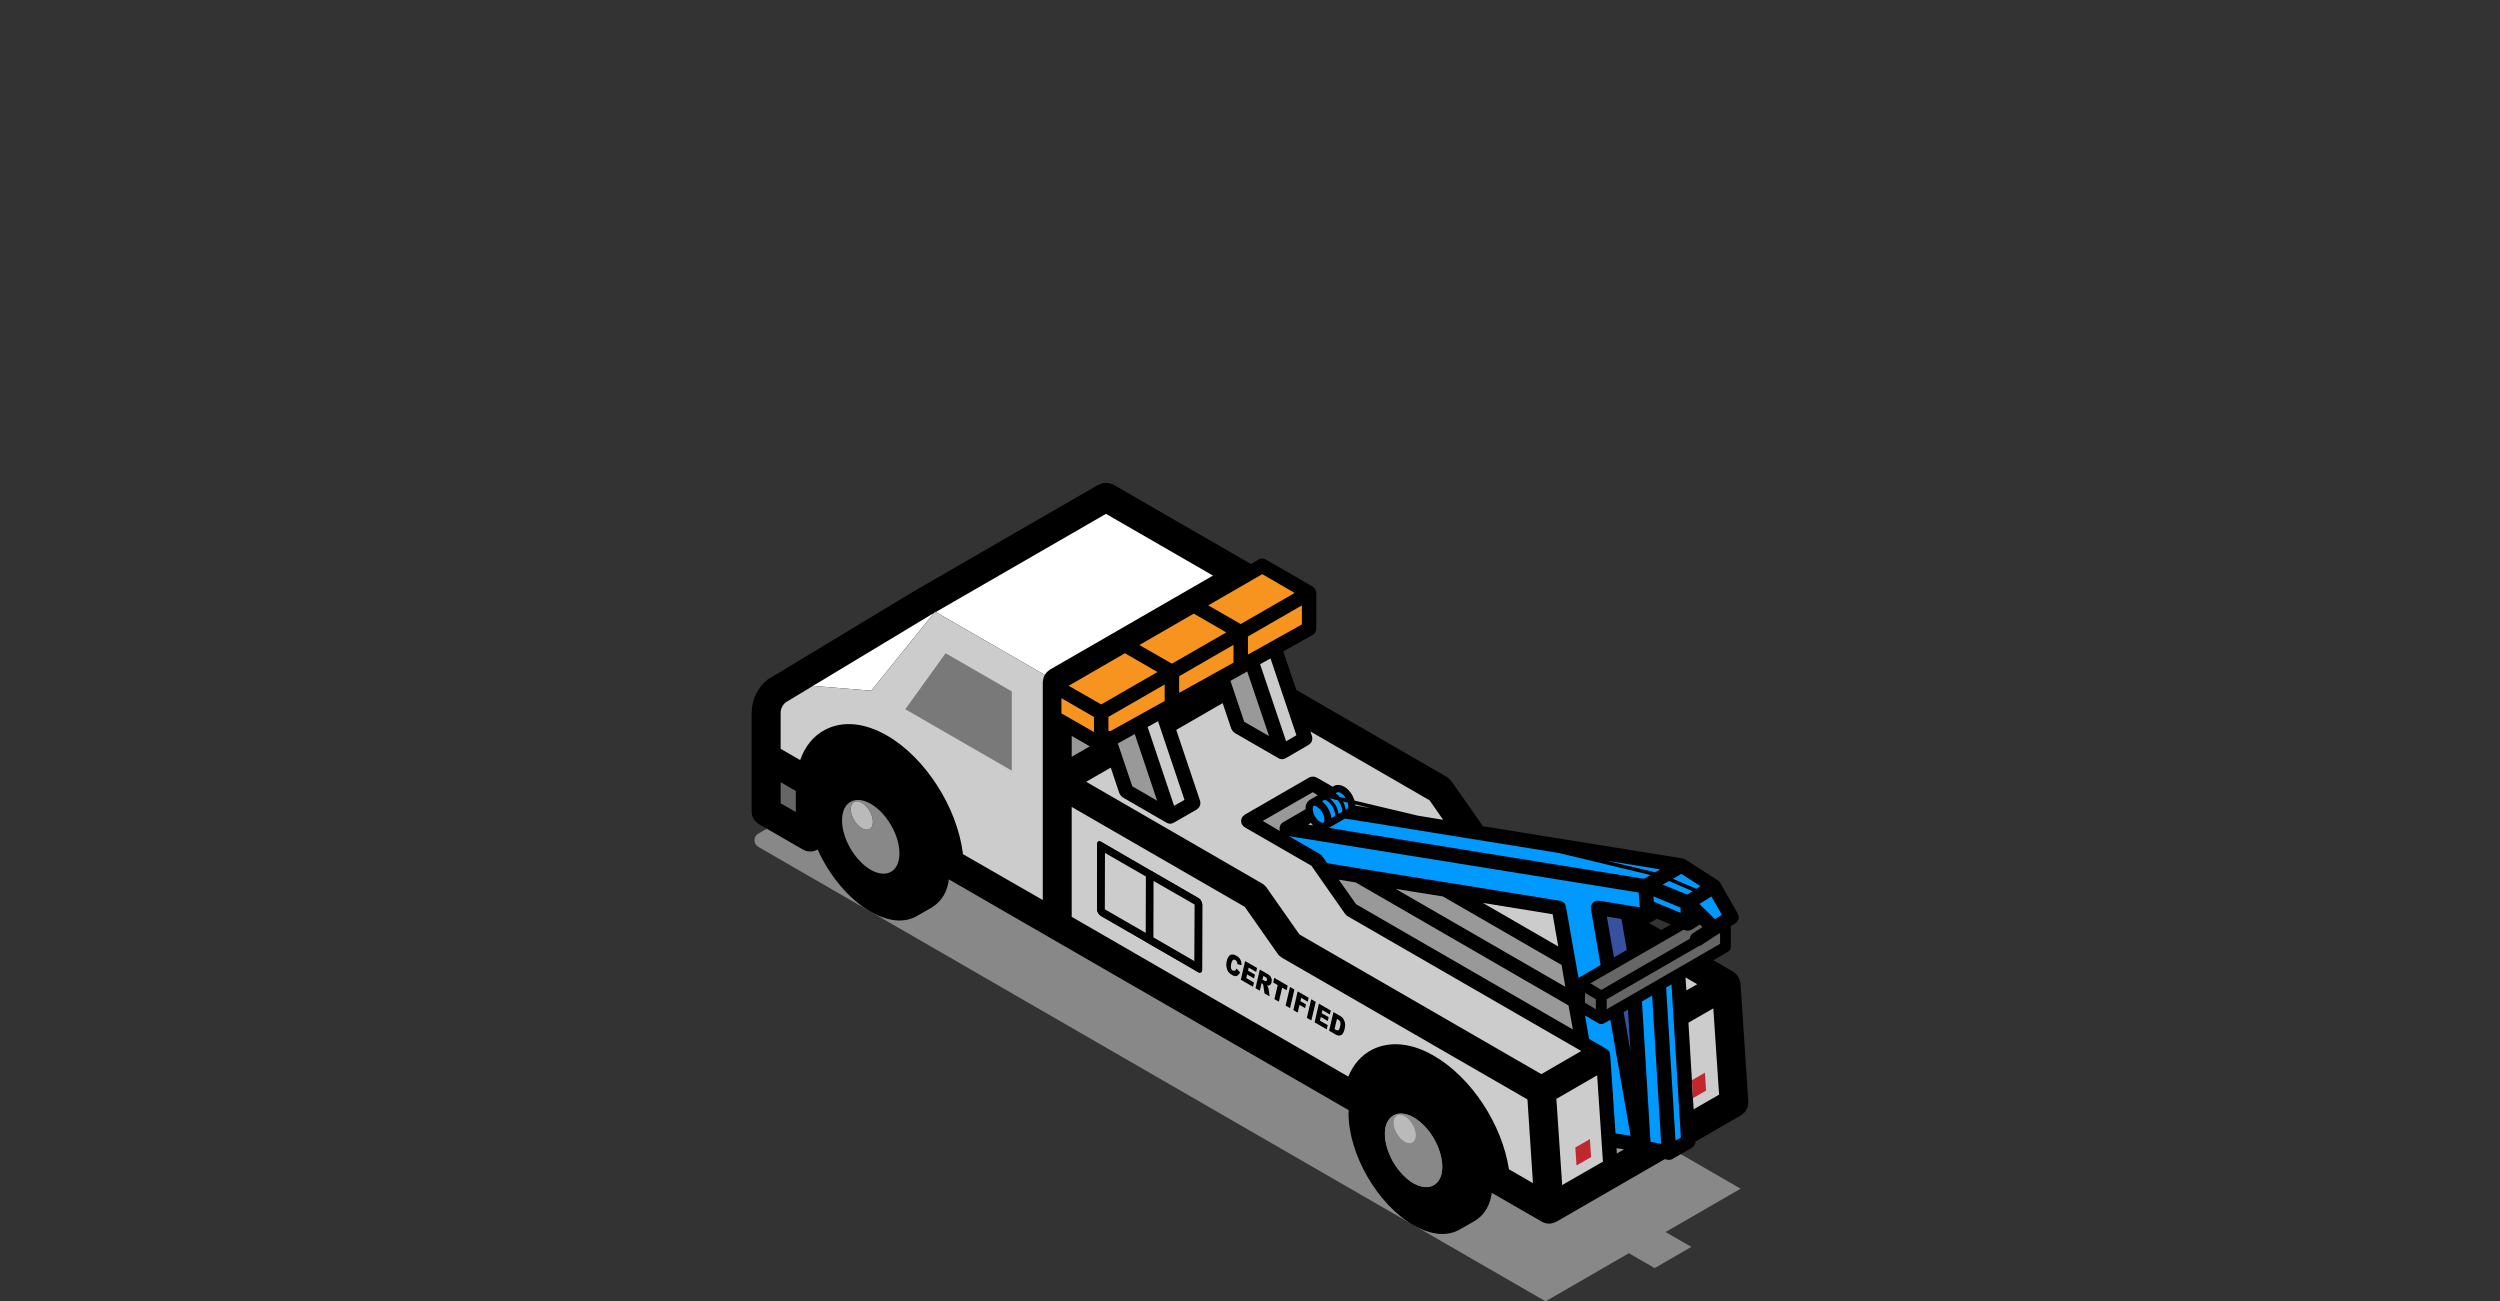 <?xml version="1.0" encoding="utf-8"?>
<!-- Generator: Adobe Illustrator 27.6.1, SVG Export Plug-In . SVG Version: 6.00 Build 0)  -->
<svg version="1.1" id="Layer_1" xmlns="http://www.w3.org/2000/svg" xmlns:xlink="http://www.w3.org/1999/xlink" x="0px" y="0px"
	 viewBox="0 0 172.9 90" style="enable-background:new 0 0 172.9 90;" xml:space="preserve">
<rect x="0" y="0" width="172.9" height="90" fill="#333333" stroke="none"/>
<style type="text/css">
	.st0{fill:#888888;}
	.st1{fill:none;stroke:#000000;stroke-width:2;stroke-linecap:round;stroke-linejoin:round;stroke-miterlimit:10;}
	.st2{fill:#BABABA;}
	.st3{fill:#FFFFFF;}
	.st4{fill:#CCCCCC;}
	.st5{fill:none;}
	.st6{fill:#999999;}
	.st7{fill:#3751A0;}
	.st8{fill:#0099FF;}
	.st9{fill:#666666;}
	.st10{fill:#B3B3B3;}
	.st11{fill:#F79420;}
	.st12{fill:#797979;}
	.st13{fill:#C1272D;}
</style>
<g>
	<path class="st0" d="M120.38,82.21L65.14,50.32l-12.698,7.333
		c-0.352,0.203-0.352,0.712,0,0.915L106.89,90l5.763-3.328l1.782,1.029
		l2.539-1.466l-1.782-1.029L120.38,82.21z"/>
	<path d="M120.374,67.998c-0.01-0.03-0.02-0.05-0.03-0.08
		c-0.01-0.07-0.03-0.14-0.05-0.21c-0.03-0.05-0.05-0.1-0.08-0.15
		c-0.04-0.06-0.08-0.12-0.13-0.17c-0.04-0.04-0.08-0.07-0.12-0.11
		c-0.03-0.02-0.06-0.05-0.09-0.07l-1.38-0.8l1.03-0.59
		c0.11-0.07,0.18-0.19,0.18-0.33V64.048l0.31-0.19
		c0.23-0.14,0.3-0.44,0.17-0.67l-1.22-2.14
		c-0.04-0.07-0.09-0.12-0.17-0.17l-2.24-1.44
		c-0.02-0.01-0.04-0.02-0.07-0.03c-0.03-0.01-0.06-0.03-0.09-0.04
		h-0.03l-13.83-2.23c-0.02-0.04-0.03-0.08-0.05-0.11
		c0,0-2.11-3.01-2.12-3.02c-0.05-0.06-0.1-0.1-0.16-0.15
		c-0.04-0.04-0.08-0.09-0.15-0.13l-7.27-4.2l-3.13-1.81l-0.9-2.67
		l2.02-1.13c0.16-0.08,0.26-0.25,0.26-0.43v-2.48
		c0-0.09-0.03-0.16-0.06-0.23c-0.01-0.02-0.02-0.03-0.03-0.05
		c-0.04-0.05-0.08-0.1-0.14-0.13c-0.01-0.01-0.01-0.02-0.02-0.03
		l-3.24-1.87c-0.16-0.09-0.35-0.09-0.5,0l-0.53,0.31l-9.53-5.5
		c-0.03-0.02-0.07-0.02-0.11-0.03c-0.07-0.03-0.13-0.06-0.2-0.07
		c-0.06-0.01-0.12-0.01-0.19-0.01c-0.06,0-0.12,0-0.18,0.01
		c-0.07,0.01-0.14,0.04-0.2,0.07c-0.04,0.01-0.08,0.01-0.11,0.03
		c0,0-12.78,7.37-12.8,7.39c0,0-9.93,5.99-9.94,6
		c-0.03,0.01-0.05,0.02-0.08,0.03c-0.75,0.57-1.19,1.43-1.19,2.37
		v6.83c0,0.36,0.19,0.69,0.5,0.87l3.05,1.76
		c0.16,0.09,0.33,0.13,0.5,0.13c0.18,0,0.35-0.04,0.51-0.14
		c0.81,1.79,2.14,3.43,3.66,4.3c1.28,0.74,2.44,0.79,3.28,0.26
		l0.11-0.06l0.75-0.43c0.84-0.48,1.17-1.2,1.28-2l6.98,4.03
		L93.274,76.778c0,0.07-0.01,0.12-0.01,0.18c-0.01,2.86,2,6.34,4.48,7.77
		c1.29,0.74,2.44,0.79,3.28,0.26l0.11-0.06l0.76-0.43
		c0.84-0.48,1.16-1.2,1.28-2c0,0,3.46,2,3.47,2
		c0.03,0.02,0.06,0.03,0.09,0.04c0.03,0.01,0.05,0.02,0.07,0.03
		c0.11,0.04,0.22,0.06,0.34,0.06h0.06c0.02,0,0.03-0.01,0.04-0.01
		c0.08-0.01,0.14-0.02,0.21-0.05c0.03-0.01,0.06-0.02,0.09-0.03
		c0.02-0.01,0.04-0.02,0.06-0.03c0.01,0,0.02,0,0.03-0.01l7.5-4.33
		l0.2,0.04c0.03,0.01,0.06,0.01,0.09,0.01
		c0.05,0,0.1-0.01,0.14-0.02c0.06-0.02,0.13-0.05,0.18-0.09
		c0.04-0.02,0.07-0.04,0.11-0.06c0.1-0.06,0.2-0.12,0.31-0.18
		c0.12-0.07,0.24-0.13,0.35-0.2c0.13-0.07,0.26-0.15,0.39-0.22
		c0.12-0.07,0.23-0.14,0.29-0.27c0.02-0.03,0.04-0.05,0.05-0.09
		c0.01-0.03,0.01-0.07,0.01-0.1c0-0.02,0.01-0.03,0.01-0.04
		l3.16-1.82c0.04-0.03,0.07-0.07,0.1-0.1
		c0.06-0.04,0.12-0.08,0.17-0.14c0.04-0.05,0.06-0.11,0.09-0.17
		c0.03-0.05,0.07-0.1,0.09-0.17c0.02-0.07,0.02-0.14,0.02-0.21
		c0.01-0.05,0.03-0.09,0.02-0.14L120.374,67.998z M99.744,80.638
		c0,0.01,0,0.01,0,0.02c0,0.13-0.01,0.25-0.02,0.36
		c-0.11,0.68-0.55,1.09-1.15,1.07c-0.05,0.01-0.11,0-0.17-0.02h-0.03
		c-0.05-0.01-0.1-0.02-0.16-0.04c-0.07-0.02-0.14-0.04-0.22-0.08
		h-0.01c-0.03-0.01-0.06-0.02-0.1-0.05
		c-0.04-0.01-0.09-0.03-0.13-0.06c-0.14-0.08-0.27-0.17-0.4-0.28
		c-0.06-0.05-0.13-0.11-0.19-0.17c-0.1-0.09-0.19-0.19-0.28-0.29
		c-0.02-0.03-0.05-0.06-0.07-0.08c-0.06-0.07-0.11-0.14-0.17-0.21
		l-0.15-0.21c0-0.01,0-0.01,0-0.01c-0.05-0.08-0.09-0.15-0.14-0.22
		v-0.01c-0.05-0.07-0.09-0.15-0.13-0.23
		c-0.07-0.14-0.13-0.28-0.18-0.42c-0.01-0.03-0.02-0.05-0.03-0.07
		c-0.03-0.08-0.06-0.17-0.08-0.25c-0.03-0.08-0.05-0.16-0.07-0.24
		c-0.01-0.04-0.01-0.07-0.02-0.11v-0.01
		c-0.02-0.06-0.03-0.12-0.03-0.18c0,0-0.01,0-0.01-0.01c0,0,0,0,0-0.01
		c0-0.02-0.01-0.05-0.01-0.07c0-0.04-0.01-0.09-0.01-0.13
		c-0.01-0.07-0.01-0.13-0.01-0.2c0-0.11,0.01-0.21,0.02-0.31
		c0.01-0.09,0.02-0.17,0.05-0.25c0.01-0.07,0.04-0.14,0.08-0.21
		c0.22-0.47,0.66-0.71,1.19-0.62c0.06,0.01,0.12,0.02,0.19,0.04
		c0.14,0.04,0.29,0.1,0.44,0.19c0.01,0,0.01,0.01,0.02,0.01
		c0.13,0.08,0.26,0.16,0.39,0.27c0.06,0.05,0.13,0.11,0.2,0.17
		c0.18,0.17,0.36,0.37,0.52,0.58l0.15,0.21
		c0.05,0.08,0.09,0.15,0.14,0.23c0.09,0.15,0.16,0.3,0.23,0.46
		c0.01,0.01,0.01,0.01,0.01,0.02c0.06,0.13,0.11,0.25,0.14,0.38
		c0.02,0.04,0.03,0.07,0.04,0.11c0.01,0.02,0.02,0.05,0.02,0.08
		c0.04,0.13,0.07,0.26,0.09,0.39c0.01,0.05,0.02,0.1,0.02,0.14
		c0.02,0.08,0.02,0.15,0.02,0.22c0.01,0.02,0.01,0.04,0.01,0.06
		V80.638z M114.884,64.318l-0.86-0.49c0.05-0.01,0.1-0.02,0.14-0.05
		h0.03l0.4-0.24l0.96,0.4L114.884,64.318z"/>
	<path class="st1" d="M85.895,39.804"/>
	<path class="st0" d="M59.602,57.278c-0.421-0.243-0.765-0.838-0.764-1.323
		s0.347-0.681,0.769-0.438c0.421,0.243,0.765,0.839,0.764,1.323
		C60.369,57.324,60.023,57.522,59.602,57.278L59.602,57.278z M60.227,55.596
		c-1.092-0.63-1.989-0.127-1.992,1.135c-0.004,1.255,0.887,2.79,1.979,3.421
		s1.989,0.127,1.992-1.128C62.21,57.762,61.319,56.227,60.227,55.596
		L60.227,55.596z"/>
	<path class="st2" d="M59.607,55.518c-0.421-0.243-0.767-0.046-0.769,0.438
		s0.342,1.079,0.764,1.323s0.767,0.046,0.769-0.438
		C60.372,56.356,60.028,55.761,59.607,55.518L59.607,55.518z"/>
	<path class="st0" d="M97.147,78.959c-0.421-0.243-0.765-0.838-0.764-1.323
		s0.347-0.681,0.769-0.438c0.421,0.243,0.765,0.839,0.764,1.323
		S97.568,79.202,97.147,78.959L97.147,78.959z M97.772,77.277
		c-1.092-0.63-1.989-0.127-1.992,1.135c-0.004,1.255,0.887,2.79,1.979,3.421
		c1.092,0.63,1.989,0.127,1.992-1.128C99.755,79.443,98.864,77.907,97.772,77.277
		L97.772,77.277z"/>
	<path class="st2" d="M97.152,77.198c-0.421-0.243-0.767-0.046-0.769,0.438
		s0.342,1.079,0.764,1.323c0.421,0.243,0.767,0.046,0.769-0.438
		S97.573,77.441,97.152,77.198L97.152,77.198z"/>
	<polygon class="st3" points="64.589,42.398 60.259,47.768 56.219,47.438 64.399,42.508 	"/>
	<path class="st3" d="M83.889,39.808l-11.27,6.5c-0.04,0.02-0.06,0.06-0.1,0.08
		c-0.05,0.04-0.1,0.08-0.15,0.14c-0.04,0.05-0.07,0.1-0.11,0.15
		l-7.54-4.35l11.77-6.79L83.889,39.808z"/>
	<path class="st4" d="M72.259,46.678c-0.03,0.06-0.06,0.11-0.08,0.17
		c-0.02,0.07-0.03,0.13-0.04,0.2c0,0.05-0.02,0.08-0.02,0.13v15.07
		l-5.53-3.18v-0.08c-0.41-3.18-2.6-6.59-5.23-8.11
		c-1.55-0.9-3.08-1.05-4.31-0.4c-0.8,0.42-1.38,1.15-1.71,2.09
		l-1.35-0.78V49.298c0-0.29,0.14-0.55,0.36-0.73l1.87-1.13l4.04,0.33
		l4.33-5.37l0.13-0.07L72.259,46.678z"/>
	<polygon class="st4" points="64.719,42.328 64.589,42.398 64.669,42.298 	"/>
	<path class="st5" d="M82.929,62.148c-0.01-0.02-0.03-0.03-0.04-0.04h-0.01
		l-2.84-1.64l-0.52-0.3c-0.02-0.01-0.04-0.02-0.06-0.03l-3.31-1.92
		c-0.02-0.01-0.04-0.02-0.06-0.03l-0.21-0.12v0.3l-0.01,4.52v0.3
		l0.26,0.15c0,0.01,0.01,0.01,0.01,0.01l2.83,1.63l0.53,0.31
		l0.01,0.01l1.15,0.66l1.68,0.97l0.53,0.31
		c0.01,0,0.01,0.01,0.02,0.01l0.25,0.14v-0.3l0.01-4.52v-0.3
		L82.929,62.148z M79.239,64.518l-2.83-1.63l0.01-3.9l2.83,1.63
		L79.239,64.518z M82.599,66.468l-2.83-1.64l0.01-3.9l2.84,1.63
		L82.599,66.468z"/>
	<path class="st4" d="M105.639,76.038L88.679,66.248c-0.13-0.08-0.24-0.17-0.32-0.29
		l-2.27-3.24l-11.97-6.91v7.6L93.249,74.458
		c0.34-0.84,0.91-1.49,1.66-1.87c1.21-0.61,2.73-0.46,4.26,0.43
		c2.59,1.5,4.71,4.73,5.19,7.85l1.66,0.96L105.639,76.038z M83.139,67.088
		c0,0.08-0.03,0.14-0.08,0.16c-0.05,0.03-0.11,0.03-0.17,0
		c-0.01,0-0.01-0.01-0.02-0.01l-0.53-0.31l-1.68-0.97l-1.15-0.66
		l-0.01-0.01l-0.53-0.31l-2.83-1.63c0,0-0.01,0-0.01-0.01
		c-0.07-0.04-0.13-0.11-0.18-0.19c-0.05-0.08-0.08-0.18-0.08-0.26
		l0.01-4.52c0-0.08,0.03-0.14,0.08-0.17
		c0.03-0.02,0.08-0.02,0.13-0.01c0.02,0.01,0.04,0.02,0.06,0.03
		l3.31,1.92c0.02,0.01,0.04,0.02,0.06,0.03l0.52,0.3l2.84,1.64
		h0.01c0.01,0.01,0.03,0.02,0.04,0.04
		c0.06,0.03,0.11,0.09,0.14,0.16c0.05,0.08,0.08,0.18,0.08,0.26
		L83.139,67.088z"/>
	<polygon class="st4" points="110.859,80.338 108.039,81.958 107.639,75.998 110.459,74.368 	"/>
	<polygon class="st6" points="112.319,79.488 111.819,79.778 111.799,79.408 	"/>
	<path class="st4" d="M117.379,68.068l-0.75,0.43l-0.06-0.88c0-0.01,0-0.01,0-0.02
		L117.379,68.068z"/>
	<polygon class="st4" points="118.893,75.707 117.133,76.717 117.083,75.947 117.013,74.707 
		116.773,70.727 118.493,69.737 	"/>
	<polygon class="st7" points="112.769,72.728 112.289,69.998 112.589,69.818 	"/>
	<path class="st8" d="M114.889,79.108l-0.74-0.14l-0.59-9.68
		c-0.01-0.01-0.01-0.01-0.01-0.02l0.71-0.41L114.889,79.108z"/>
	<polygon class="st8" points="116.249,78.668 115.879,78.878 115.229,68.298 115.599,68.078 	"/>
	<polygon class="st8" points="119.079,63.268 118.609,63.568 117.529,62.518 118.359,61.998 	"/>
	<path class="st9" d="M118.959,64.528v0.75l-7.84,4.52v-0.69l6.38-3.68
		c0.04-0.02,0.09-0.02,0.13-0.04l0.91-0.6L118.959,64.528z"/>
	<path class="st9" d="M117.739,64.118l-0.66,0.43c-0.13,0.09-0.2,0.23-0.22,0.38
		l-6.11,3.53l-0.76-0.45l6.45-3.71l0.1,0.03v0.01
		c0.06,0.02,0.13,0.03,0.19,0.03c0.09,0,0.17-0.03,0.24-0.07h0.03
		l0.56-0.36L117.739,64.118z"/>
	<polygon class="st9" points="110.369,69.108 110.369,69.798 109.619,69.358 109.619,68.668 	"/>
	<path class="st8" d="M112.769,78.548l-1.04-0.16l-0.37-5.44
		c-0.01-0.17-0.1-0.32-0.25-0.4l-1.21-0.7l-0.28-1.62l0.94,0.55
		c0,0,0.01,0,0.02,0c0.05,0.03,0.1,0.05,0.17,0.05
		c0.06,0,0.11-0.02,0.17-0.05h0.01l0.44-0.25L112.769,78.548z"/>
	<polygon class="st8" points="117.599,61.288 117.319,61.468 115.699,60.778 116.279,60.438 	"/>
	<polygon class="st8" points="117.059,61.638 116.679,61.868 114.989,61.178 115.429,60.928 	"/>
	<polygon class="st8" points="116.229,62.768 116.229,63.128 114.379,62.368 114.349,61.998 	"/>
	<polygon class="st7" points="112.509,65.698 111.619,66.208 111.129,63.388 112.139,63.558 	"/>
	<polygon class="st8" points="114.819,60.128 114.469,60.328 111.069,59.518 	"/>
	<polygon class="st4" points="107.769,65.458 102.559,62.448 107.379,63.228 	"/>
	<polygon class="st6" points="108.259,68.248 96.529,61.478 99.789,61.998 107.999,66.738 	"/>
	<polygon class="st6" points="108.779,71.198 93.789,62.538 92.589,60.838 93.759,61.028 
		108.479,69.538 	"/>
	<path class="st10" d="M94.759,55.878l-0.41-0.06c0-0.01,0-0.01-0.01-0.01
		l-0.6-0.09c0-0.03-0.01-0.06-0.01-0.09L94.759,55.878z"/>
	<path class="st10" d="M90.809,57.088l-0.35-0.06l0.2-0.12
		C90.709,56.978,90.759,57.028,90.809,57.088z"/>
	<path class="st8" d="M93.249,55.748c0,0.14-0.07,0.19-0.07,0.19l-0.11,0.07
		c-0.02-0.19-0.09-0.39-0.19-0.58l0.33,0.08
		C93.229,55.588,93.249,55.668,93.249,55.748z"/>
	<path class="st8" d="M93.079,55.218l-0.41-0.09c-0.09-0.11-0.19-0.2-0.3-0.26
		l0.08-0.05l0.06-0.03c0.04-0.01,0.11-0.01,0.21,0.05
		C92.859,54.918,92.989,55.058,93.079,55.218z"/>
	<path class="st8" d="M92.829,56.098c0,0.02-0.01,0.03-0.01,0.05l-0.25,0.14
		c-0.03-0.4-0.29-0.85-0.63-1.08l0.59,0.14
		C92.709,55.568,92.829,55.848,92.829,56.098z"/>
	<path class="st8" d="M92.339,56.388c0,0.02-0.01,0.03-0.01,0.04l-0.25,0.15
		c-0.04-0.44-0.3-0.87-0.64-1.16l0.15-0.1
		c0.05,0.01,0.1,0.02,0.16,0.05C92.069,55.548,92.339,56.018,92.339,56.388z
		"/>
	<path class="st8" d="M91.599,56.688c0,0.12-0.04,0.18-0.06,0.2l-0.02,0.01
		c-0.03,0.02-0.1,0.01-0.21-0.05c-0.28-0.16-0.52-0.58-0.52-0.91
		c0-0.12,0.03-0.18,0.06-0.2h0.01c0.01-0.01,0.02-0.01,0.04-0.01
		c0.04,0,0.1,0.01,0.17,0.06C91.349,55.948,91.599,56.368,91.599,56.688z"/>
	<path class="st6" d="M91.139,54.998l-0.52,0.3c-0.01,0-0.01,0-0.01,0
		c-0.01,0.01-0.01,0.01-0.01,0.01l-0.01,0.01
		c-0.19,0.12-0.3,0.34-0.3,0.62v0.03l-1.55,0.9
		c0,0-0.01,0-0.01,0.01c-0.04,0.02-0.07,0.05-0.1,0.08
		c-0.01,0.02-0.03,0.03-0.05,0.05c-0.01,0.03-0.02,0.06-0.04,0.09
		c-0.01,0.03-0.03,0.06-0.03,0.1c0,0-0.01,0.01-0.01,0.02
		c-0.01,0.02,0,0.04,0,0.06v0.11c0.01,0.03,0.02,0.06,0.03,0.09
		l-1.2-0.7l3.46-1.99L91.139,54.998z"/>
	<path class="st8" d="M114.149,60.518l-0.45,0.26L91.899,57.258l1.13-0.65
		c0,0,0.01,0.01,0.02,0.01l1.14,0.18c0,0,0,0,0.01,0l13.58,2.19
		L114.149,60.518z"/>
	<path class="st8" d="M110.029,62.878l0.67,3.86l-1.53,0.89l-0.87-4.93v-0.01
		c-0.01-0.03-0.02-0.06-0.04-0.09c-0.01-0.04-0.02-0.07-0.04-0.1
		c-0.01-0.01-0.02-0.02-0.03-0.03c-0.03-0.04-0.07-0.08-0.11-0.1
		c-0.06-0.04-0.12-0.06-0.18-0.07c-0.01,0-0.01,0-0.01,0l-7.86-1.27
		c-0.01,0-0.01,0-0.01,0l-6.03-0.97c0,0,0,0-0.01,0l-2.19-0.36l-0.34-0.48
		c-0.04-0.06-0.09-0.11-0.16-0.15l-2.15-1.24l24.19,3.9l0.08,1.02
		l-2.77-0.45h-0.04c-0.03-0.01-0.05,0-0.07,0c-0.03,0-0.06-0.01-0.1,0
		c-0.06,0.01-0.12,0.03-0.17,0.06c0,0.01-0.01,0.01-0.01,0.01
		c-0.05,0.03-0.08,0.06-0.11,0.1c-0.01,0.02-0.02,0.03-0.03,0.04
		c-0.02,0.03-0.03,0.06-0.05,0.09c-0.01,0.03-0.02,0.06-0.03,0.09
		c0,0.01,0,0.01,0,0.02c-0.01,0.03,0,0.05,0,0.08
		C110.029,62.818,110.019,62.848,110.029,62.878z"/>
	<polygon class="st4" points="89.659,50.848 88.949,51.268 87.149,45.938 87.869,45.538 	"/>
	<polygon class="st6" points="87.769,50.908 86.049,49.918 85.099,47.088 86.259,46.438 	"/>
	<polygon class="st11" points="90.039,41.868 90.039,43.188 86.309,45.268 86.309,44.018 	"/>
	<polygon class="st11" points="85.309,44.598 85.309,45.828 81.549,47.918 81.549,46.768 	"/>
	<path class="st11" d="M80.549,47.338v1.14l-3.76,2.09
		c-0.04-0.01-0.08-0.02-0.13-0.02v-0.97L80.549,47.338z"/>
	<polygon class="st11" points="75.659,49.588 75.659,50.628 73.409,49.338 73.409,48.288 	"/>
	<polygon class="st11" points="89.539,41.008 85.809,43.158 83.559,41.868 87.299,39.708 	"/>
	<polygon class="st11" points="84.809,43.738 81.049,45.898 78.799,44.608 82.559,42.438 	"/>
	<polygon class="st11" points="80.049,46.478 76.159,48.718 73.909,47.428 77.799,45.178 	"/>
	<polygon class="st6" points="75.369,51.618 74.119,52.338 74.119,50.898 	"/>
	<polygon class="st4" points="81.919,55.318 81.199,55.728 79.369,50.278 80.089,49.878 	"/>
	<polygon class="st6" points="80.029,55.378 78.309,54.378 77.309,51.418 78.479,50.768 	"/>
	<path class="st4" d="M109.359,72.688l-2.76,1.6l-16.73-9.66l-2.27-3.24
		c-0.09-0.12-0.2-0.22-0.32-0.29l-12.16-7.03l1.7-0.98l0.6,1.79
		c0,0.01,0.01,0.01,0.02,0.02c0.03,0.08,0.08,0.14,0.15,0.2
		c0.01,0.01,0.02,0.02,0.03,0.03s0.02,0.02,0.03,0.02l3.03,1.75
		c0.07,0.05,0.16,0.07,0.25,0.07c0.05,0,0.1-0.01,0.16-0.03
		c0.02,0,0.03-0.02,0.05-0.03c0.01,0,0.02,0,0.04-0.01l1.6-0.92
		l0.03-0.03c0.03-0.02,0.06-0.05,0.08-0.07
		c0.02-0.02,0.04-0.05,0.05-0.07c0.02-0.03,0.04-0.06,0.05-0.09
		c0.01-0.03,0.02-0.06,0.02-0.09c0.01-0.03,0.01-0.06,0.01-0.09
		c0-0.04-0.01-0.07-0.01-0.1c-0.01-0.02,0-0.04-0.01-0.05l-1.65-4.91
		l3.21-1.85l0.6,1.78c0.01,0.01,0.02,0.02,0.02,0.03
		c0.03,0.07,0.08,0.14,0.15,0.2c0.01,0.01,0.02,0.02,0.04,0.03
		c0,0,0.01,0.01,0.02,0.02l3.03,1.75c0.07,0.04,0.16,0.07,0.25,0.07
		c0.05,0,0.1-0.01,0.16-0.03c0.02-0.01,0.03-0.02,0.05-0.03
		c0.01-0.01,0.03-0.01,0.04-0.01l1.6-0.93
		c0.01,0,0.02-0.02,0.03-0.03c0.03-0.02,0.06-0.04,0.08-0.07
		c0.02-0.02,0.04-0.04,0.06-0.07c0.01-0.03,0.03-0.05,0.04-0.08
		c0.01-0.03,0.02-0.06,0.02-0.09c0.01-0.04,0.01-0.07,0.01-0.1
		c0-0.03-0.01-0.06-0.01-0.1c-0.01-0.01,0-0.03-0.01-0.05l-0.11-0.33
		l1.16,0.67l7.08,4.09l0.94,1.35l-1.76-0.29l-4.37-1.04
		c-0.11-0.39-0.38-0.77-0.71-0.96c-0.23-0.13-0.46-0.16-0.66-0.08
		l-0.14,0.08l-1.12-0.64c-0.01-0.01-0.03-0.01-0.05-0.02
		c-0.04-0.01-0.07-0.03-0.1-0.03c-0.04-0.01-0.07-0.01-0.1-0.01
		c-0.03,0-0.06,0-0.09,0.01c-0.04,0-0.07,0.02-0.1,0.03
		c-0.02,0.01-0.04,0.01-0.06,0.02l-4.47,2.58
		c-0.01,0-0.01,0.01-0.02,0.02c-0.03,0.02-0.05,0.04-0.08,0.07
		c-0.02,0.02-0.04,0.04-0.06,0.07c-0.01,0.01-0.01,0.01-0.02,0.02
		c-0.01,0.02-0.01,0.04-0.02,0.06c-0.01,0.03-0.03,0.06-0.03,0.1
		c-0.01,0.03-0.01,0.06-0.01,0.1c0,0.03,0,0.05,0.01,0.08
		c0,0.04,0.02,0.07,0.03,0.11c0.01,0.01,0.01,0.03,0.02,0.05
		c0,0.01,0.01,0.01,0.02,0.02c0.04,0.06,0.09,0.12,0.16,0.16
		l0.01,0.01l4.61,2.66l2.33,3.33c0.05,0.06,0.1,0.11,0.16,0.15
		L109.359,72.688z"/>
	<polygon class="st9" points="55.039,54.708 55.039,56.158 53.989,55.558 53.989,54.098 	"/>
	<path d="M83.069,62.308c-0.03-0.07-0.08-0.13-0.14-0.16
		c-0.01-0.02-0.03-0.03-0.04-0.04h-0.01l-2.84-1.64l-0.52-0.3
		c-0.02-0.01-0.04-0.02-0.06-0.03l-3.31-1.92
		c-0.02-0.01-0.04-0.02-0.06-0.03c-0.05-0.01-0.1-0.01-0.13,0.01
		c-0.05,0.03-0.08,0.09-0.08,0.17l-0.01,4.52
		c0,0.08,0.03,0.18,0.08,0.26c0.05,0.08,0.11,0.15,0.18,0.19
		c0,0.01,0.01,0.01,0.01,0.01l2.83,1.63l0.53,0.31l0.01,0.01
		l1.15,0.66l1.68,0.97l0.53,0.31c0.01,0,0.01,0.01,0.02,0.01
		c0.06,0.03,0.12,0.03,0.17,0c0.05-0.02,0.08-0.08,0.08-0.16
		l0.01-4.52C83.149,62.488,83.119,62.388,83.069,62.308z M79.239,64.518
		l-2.83-1.63l0.01-3.9l2.83,1.63L79.239,64.518z M82.599,66.468
		l-2.83-1.64l0.01-3.9l2.84,1.63L82.599,66.468z"/>
	<polygon class="st4" points="79.249,60.618 79.239,64.518 76.409,62.888 76.419,58.988 	"/>
	<polygon class="st4" points="82.619,62.558 82.599,66.468 79.769,64.828 79.779,60.928 	"/>
	<polygon class="st12" points="69.973,47.816 69.973,53.297 62.609,49.05 65.399,45.178 	"/>
	<path d="M92.297,71.17l0.168-0.704l0.077,0.044
		c0.077,0.044,0.134,0.107,0.153,0.176c0.025,0.073,0.019,0.172-0.014,0.308
		c-0.019,0.106-0.052,0.169-0.077,0.213l-0.083,0.055
		c-0.032,0.004-0.083-0.011-0.147-0.048L92.297,71.17 M92.683,70.262l-0.46-0.265
		l-0.304,1.287l0.466,0.269c0.051,0.029,0.115,0.052,0.192,0.074l0.16-0.033
		c0.058-0.026,0.109-0.062,0.141-0.132c0.045-0.062,0.084-0.158,0.116-0.3
		c0.019-0.084,0.032-0.172,0.039-0.257c0-0.088-0.019-0.18-0.038-0.257
		l-0.108-0.217C92.843,70.369,92.779,70.317,92.683,70.262"/>
	<polyline points="92.038,69.89 91.215,69.414 90.917,70.704 91.76,71.191 
		91.825,70.898 91.288,70.588 91.346,70.335 91.832,70.615 91.89,70.348 
		91.411,70.071 91.457,69.862 91.974,70.161 92.038,69.89 	"/>
	<polyline points="90.998,69.289 90.685,69.108 90.381,70.395 90.693,70.575 90.998,69.289 	
		"/>
	<polyline points="90.506,69.005 89.746,68.566 89.448,69.857 89.749,70.03 89.872,69.498 
		90.261,69.723 90.319,69.463 89.936,69.242 89.988,69.014 90.441,69.276 
		90.506,69.005 	"/>
	<polyline points="89.523,68.437 89.216,68.26 88.912,69.547 89.219,69.724 
		89.523,68.437 	"/>
	<polyline points="89.057,68.168 88.125,67.63 88.053,67.949 88.366,68.129 88.14,69.101 
		88.446,69.278 88.673,68.306 88.986,68.487 89.057,68.168 	"/>
	<path d="M87.312,67.749l0.065-0.257l0.134,0.077l0.108,0.099l0.006,0.114
		l-0.039,0.059l-0.051,0.022l-0.089-0.037L87.312,67.749 M87.639,67.35
		l-0.511-0.295l-0.298,1.29l0.3,0.173l0.123-0.524l0.032,0.018l0.07,0.07
		l0.025,0.132l0.075,0.492l0.351,0.203l-0.063-0.462l-0.019-0.099l-0.038-0.103
		l-0.07-0.092l0.121,0.019l0.128-0.073c0.032-0.04,0.064-0.095,0.077-0.169
		c0.013-0.088,0.02-0.165,0.001-0.242l-0.089-0.176
		C87.805,67.453,87.735,67.405,87.639,67.35"/>
	<polyline points="86.937,66.944 86.113,66.469 85.816,67.759 86.658,68.246 
		86.723,67.952 86.193,67.646 86.245,67.39 86.73,67.67 86.795,67.406 
		86.31,67.126 86.362,66.921 86.879,67.219 86.937,66.944 	"/>
	<path d="M85.507,66.097c-0.166-0.096-0.3-0.107-0.416-0.056
		c-0.109,0.069-0.199,0.209-0.251,0.421c-0.032,0.165-0.039,0.308-0.014,0.433
		c0.032,0.143,0.07,0.246,0.127,0.316c0.064,0.088,0.14,0.154,0.255,0.221
		c0.089,0.052,0.166,0.074,0.23,0.081c0.07-0.003,0.128-0.029,0.186-0.069
		c0.045-0.048,0.096-0.106,0.141-0.19l-0.249-0.268
		c-0.026,0.081-0.064,0.125-0.109,0.15l-0.147-0.011
		c-0.064-0.037-0.102-0.096-0.121-0.158c-0.019-0.07-0.019-0.187,0.014-0.33
		c0.032-0.114,0.058-0.187,0.103-0.227c0.058-0.048,0.115-0.058,0.186-0.018
		l0.077,0.074l0.051,0.11l0.006,0.099l0.288,0.078
		c0-0.154-0.025-0.286-0.082-0.393C85.724,66.251,85.635,66.17,85.507,66.097"
		/>
	<polygon class="st13" points="108.949,79.361 109.031,80.603 110.04,80.023 109.958,78.782 	"/>
	<polygon class="st13" points="117.993,75.427 117.083,75.947 117.013,74.707 117.913,74.187 	"/>
</g>
</svg>
